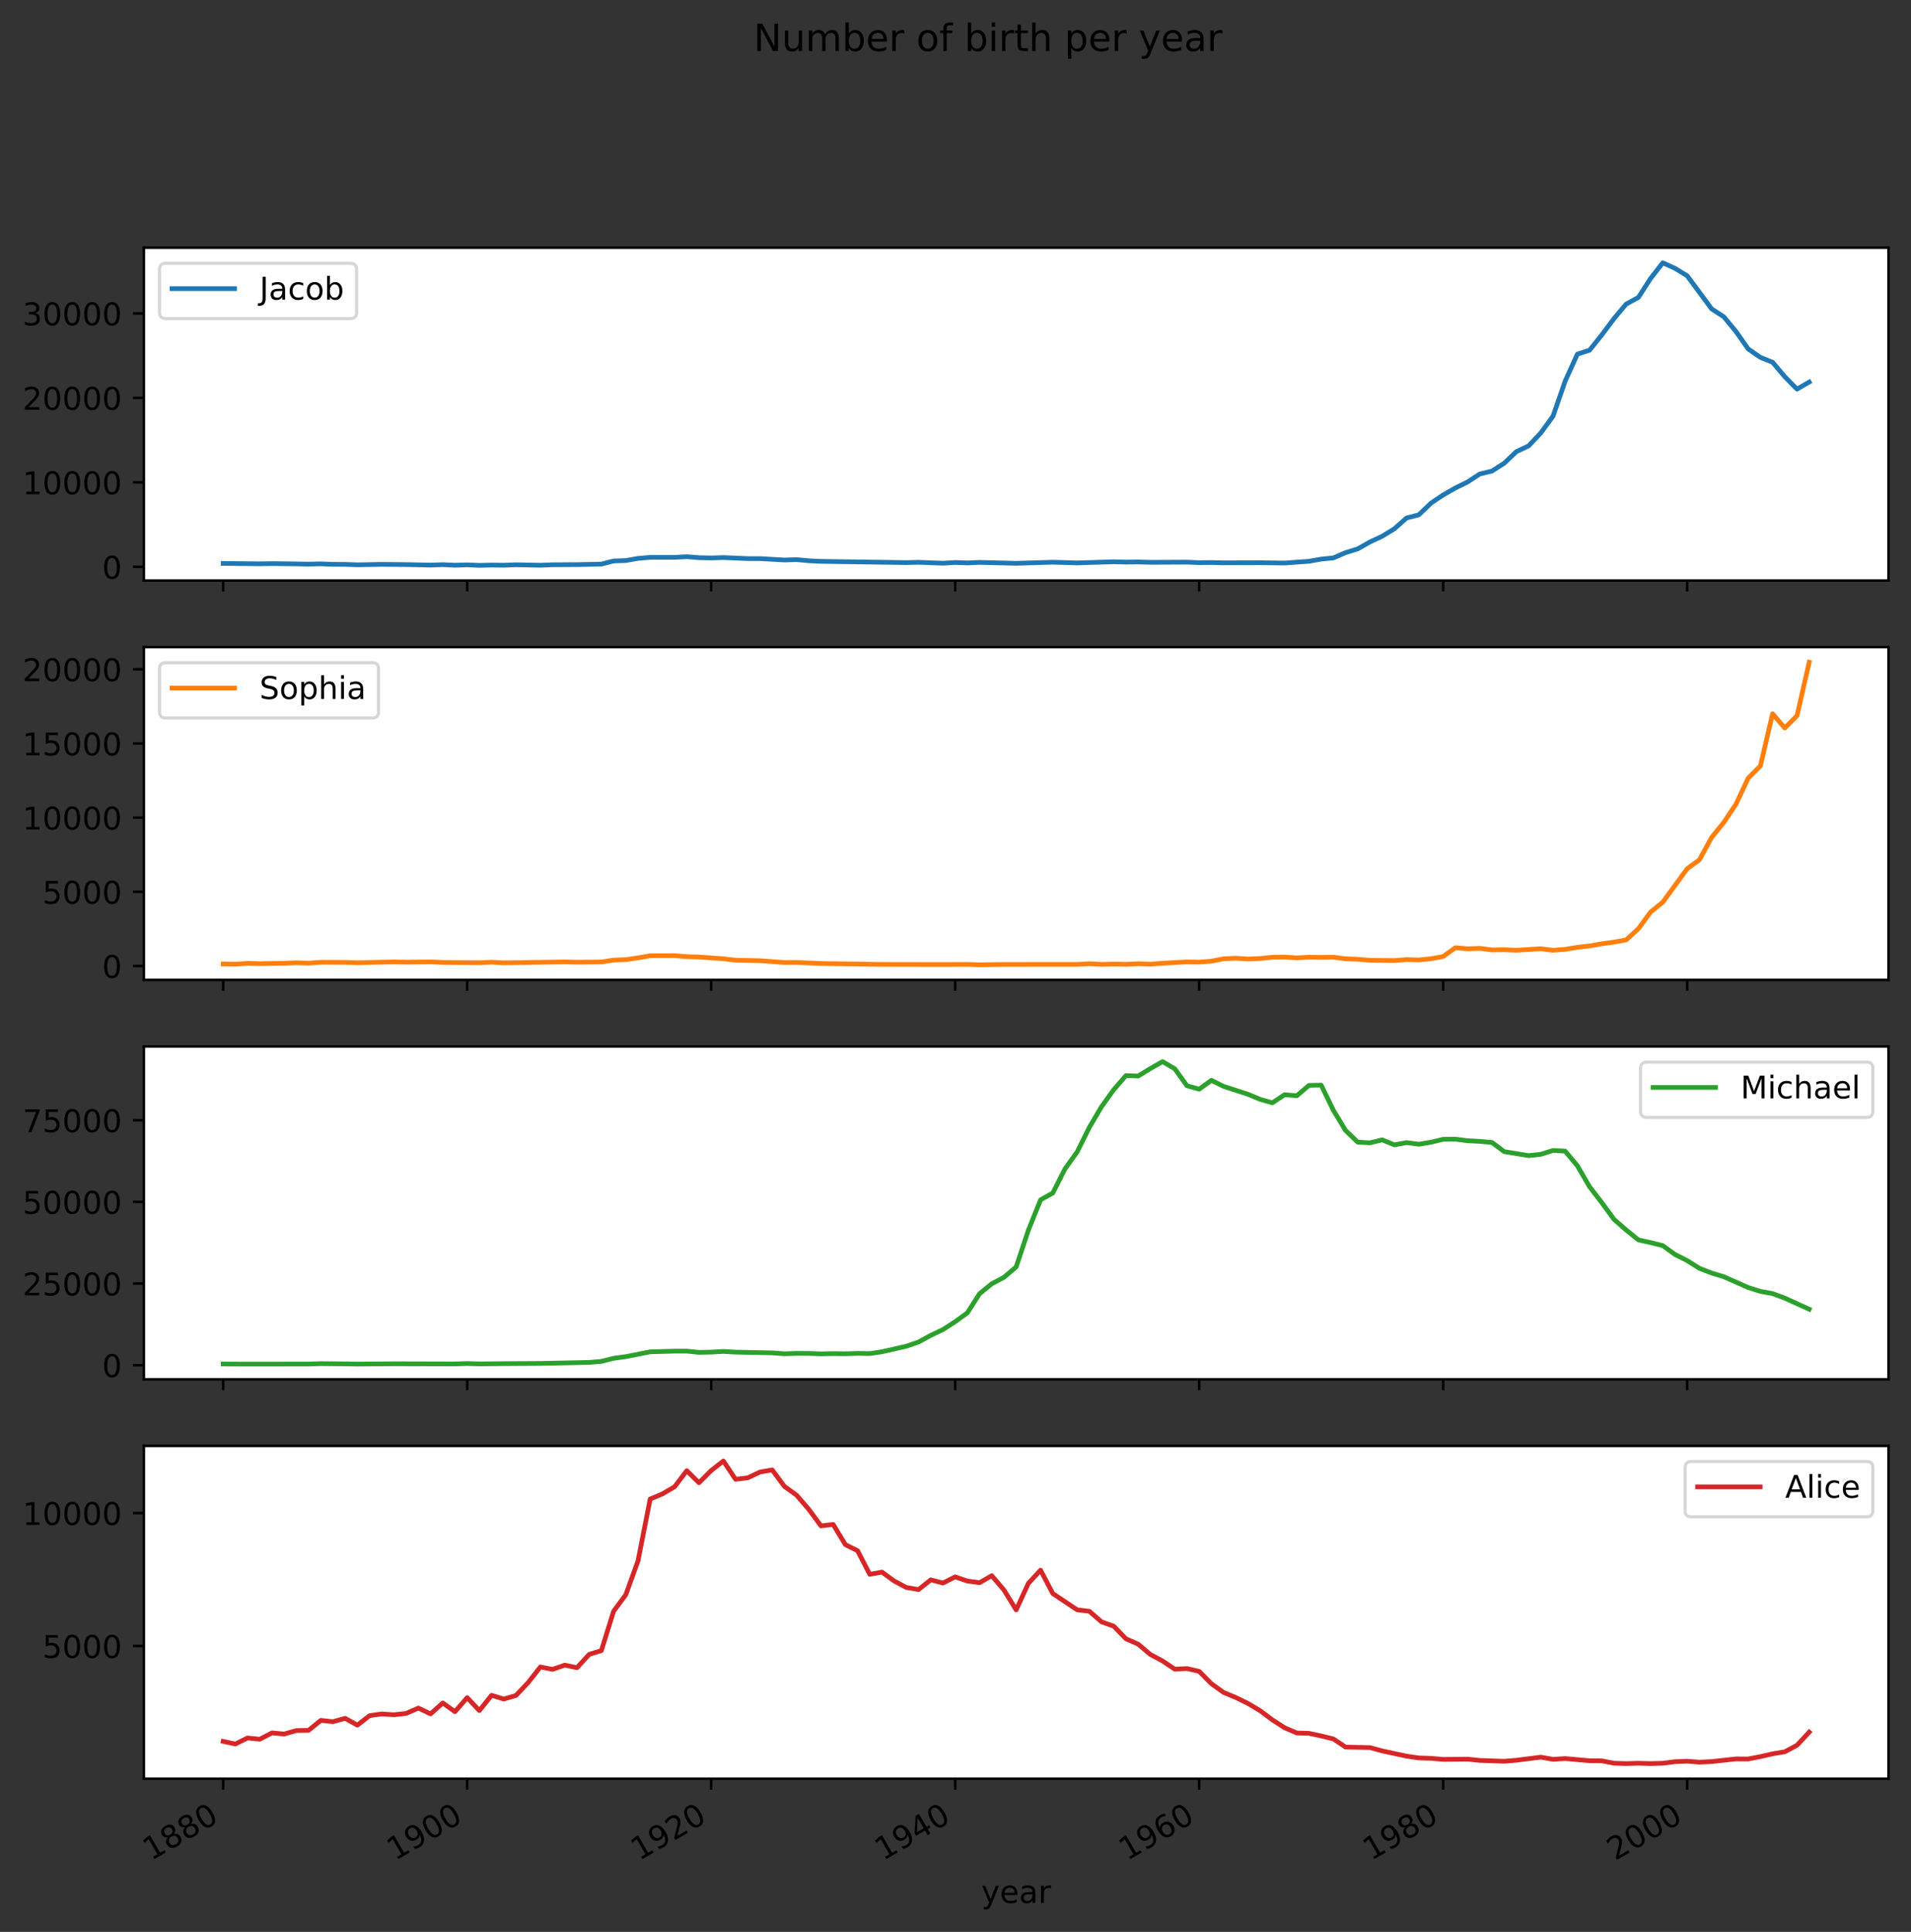 <?xml version="1.0" encoding="utf-8" standalone="no"?>
<!DOCTYPE svg PUBLIC "-//W3C//DTD SVG 1.1//EN"
  "http://www.w3.org/Graphics/SVG/1.1/DTD/svg11.dtd">
<!-- Created with matplotlib (https://matplotlib.org/) -->
<svg height="617.785pt" version="1.1" viewBox="0 0 611.212 617.785" width="611.212pt" xmlns="http://www.w3.org/2000/svg" xmlns:xlink="http://www.w3.org/1999/xlink">
 <rect x="0" y="0" width="611.212" height="617.785" fill="#333333" stroke="none"/>
 <defs>
  <style type="text/css">
*{stroke-linecap:butt;stroke-linejoin:round;}
  </style>
 </defs>
 <g id="figure_1">
  <g id="patch_1">
   <path d="M 0 617.785 
L 611.212 617.785 
L 611.212 0 
L 0 0 
z
" style="fill:none;"/>
  </g>
  <g id="axes_1">
   <g id="patch_2">
    <path d="M 46.013 185.635 
L 604.013 185.635 
L 604.013 79.2 
L 46.013 79.2 
z
" style="fill:#ffffff;"/>
   </g>
   <g id="matplotlib.axis_1">
    <g id="xtick_1">
     <g id="line2d_1">
      <defs>
       <path d="M 0 0 
L 0 3.5 
" id="mdb21b95786" style="stroke:#000000;stroke-width:0.8;"/>
      </defs>
      <g>
       <use style="stroke:#000000;stroke-width:0.8;" x="71.376" xlink:href="#mdb21b95786" y="185.635"/>
      </g>
     </g>
    </g>
    <g id="xtick_2">
     <g id="line2d_2">
      <g>
       <use style="stroke:#000000;stroke-width:0.8;" x="149.418" xlink:href="#mdb21b95786" y="185.635"/>
      </g>
     </g>
    </g>
    <g id="xtick_3">
     <g id="line2d_3">
      <g>
       <use style="stroke:#000000;stroke-width:0.8;" x="227.46" xlink:href="#mdb21b95786" y="185.635"/>
      </g>
     </g>
    </g>
    <g id="xtick_4">
     <g id="line2d_4">
      <g>
       <use style="stroke:#000000;stroke-width:0.8;" x="305.502" xlink:href="#mdb21b95786" y="185.635"/>
      </g>
     </g>
    </g>
    <g id="xtick_5">
     <g id="line2d_5">
      <g>
       <use style="stroke:#000000;stroke-width:0.8;" x="383.544" xlink:href="#mdb21b95786" y="185.635"/>
      </g>
     </g>
    </g>
    <g id="xtick_6">
     <g id="line2d_6">
      <g>
       <use style="stroke:#000000;stroke-width:0.8;" x="461.586" xlink:href="#mdb21b95786" y="185.635"/>
      </g>
     </g>
    </g>
    <g id="xtick_7">
     <g id="line2d_7">
      <g>
       <use style="stroke:#000000;stroke-width:0.8;" x="539.628" xlink:href="#mdb21b95786" y="185.635"/>
      </g>
     </g>
    </g>
   </g>
   <g id="matplotlib.axis_2">
    <g id="ytick_1">
     <g id="line2d_8">
      <defs>
       <path d="M 0 0 
L -3.5 0 
" id="m39a4b0f32d" style="stroke:#000000;stroke-width:0.8;"/>
      </defs>
      <g>
       <use style="stroke:#000000;stroke-width:0.8;" x="46.013" xlink:href="#m39a4b0f32d" y="181.261"/>
      </g>
     </g>
     <g id="text_1">
      <!-- 0 -->
      <defs>
       <path d="M 31.781 66.406 
Q 24.172 66.406 20.328 58.906 
Q 16.5 51.422 16.5 36.375 
Q 16.5 21.391 20.328 13.891 
Q 24.172 6.391 31.781 6.391 
Q 39.453 6.391 43.281 13.891 
Q 47.125 21.391 47.125 36.375 
Q 47.125 51.422 43.281 58.906 
Q 39.453 66.406 31.781 66.406 
z
M 31.781 74.219 
Q 44.047 74.219 50.516 64.516 
Q 56.984 54.828 56.984 36.375 
Q 56.984 17.969 50.516 8.266 
Q 44.047 -1.422 31.781 -1.422 
Q 19.531 -1.422 13.062 8.266 
Q 6.594 17.969 6.594 36.375 
Q 6.594 54.828 13.062 64.516 
Q 19.531 74.219 31.781 74.219 
z
" id="DejaVuSans-48"/>
      </defs>
      <g transform="translate(32.65 185.061)scale(0.1 -0.1)">
       <use xlink:href="#DejaVuSans-48"/>
      </g>
     </g>
    </g>
    <g id="ytick_2">
     <g id="line2d_9">
      <g>
       <use style="stroke:#000000;stroke-width:0.8;" x="46.013" xlink:href="#m39a4b0f32d" y="154.249"/>
      </g>
     </g>
     <g id="text_2">
      <!-- 10000 -->
      <defs>
       <path d="M 12.406 8.297 
L 28.516 8.297 
L 28.516 63.922 
L 10.984 60.406 
L 10.984 69.391 
L 28.422 72.906 
L 38.281 72.906 
L 38.281 8.297 
L 54.391 8.297 
L 54.391 0 
L 12.406 0 
z
" id="DejaVuSans-49"/>
      </defs>
      <g transform="translate(7.2 158.048)scale(0.1 -0.1)">
       <use xlink:href="#DejaVuSans-49"/>
       <use x="63.623" xlink:href="#DejaVuSans-48"/>
       <use x="127.246" xlink:href="#DejaVuSans-48"/>
       <use x="190.869" xlink:href="#DejaVuSans-48"/>
       <use x="254.492" xlink:href="#DejaVuSans-48"/>
      </g>
     </g>
    </g>
    <g id="ytick_3">
     <g id="line2d_10">
      <g>
       <use style="stroke:#000000;stroke-width:0.8;" x="46.013" xlink:href="#m39a4b0f32d" y="127.236"/>
      </g>
     </g>
     <g id="text_3">
      <!-- 20000 -->
      <defs>
       <path d="M 19.188 8.297 
L 53.609 8.297 
L 53.609 0 
L 7.328 0 
L 7.328 8.297 
Q 12.938 14.109 22.625 23.891 
Q 32.328 33.688 34.812 36.531 
Q 39.547 41.844 41.422 45.531 
Q 43.312 49.219 43.312 52.781 
Q 43.312 58.594 39.234 62.25 
Q 35.156 65.922 28.609 65.922 
Q 23.969 65.922 18.812 64.312 
Q 13.672 62.703 7.812 59.422 
L 7.812 69.391 
Q 13.766 71.781 18.938 73 
Q 24.125 74.219 28.422 74.219 
Q 39.75 74.219 46.484 68.547 
Q 53.219 62.891 53.219 53.422 
Q 53.219 48.922 51.531 44.891 
Q 49.859 40.875 45.406 35.406 
Q 44.188 33.984 37.641 27.219 
Q 31.109 20.453 19.188 8.297 
z
" id="DejaVuSans-50"/>
      </defs>
      <g transform="translate(7.2 131.036)scale(0.1 -0.1)">
       <use xlink:href="#DejaVuSans-50"/>
       <use x="63.623" xlink:href="#DejaVuSans-48"/>
       <use x="127.246" xlink:href="#DejaVuSans-48"/>
       <use x="190.869" xlink:href="#DejaVuSans-48"/>
       <use x="254.492" xlink:href="#DejaVuSans-48"/>
      </g>
     </g>
    </g>
    <g id="ytick_4">
     <g id="line2d_11">
      <g>
       <use style="stroke:#000000;stroke-width:0.8;" x="46.013" xlink:href="#m39a4b0f32d" y="100.224"/>
      </g>
     </g>
     <g id="text_4">
      <!-- 30000 -->
      <defs>
       <path d="M 40.578 39.312 
Q 47.656 37.797 51.625 33 
Q 55.609 28.219 55.609 21.188 
Q 55.609 10.406 48.188 4.484 
Q 40.766 -1.422 27.094 -1.422 
Q 22.516 -1.422 17.656 -0.516 
Q 12.797 0.391 7.625 2.203 
L 7.625 11.719 
Q 11.719 9.328 16.594 8.109 
Q 21.484 6.891 26.812 6.891 
Q 36.078 6.891 40.938 10.547 
Q 45.797 14.203 45.797 21.188 
Q 45.797 27.641 41.281 31.266 
Q 36.766 34.906 28.719 34.906 
L 20.219 34.906 
L 20.219 43.016 
L 29.109 43.016 
Q 36.375 43.016 40.234 45.922 
Q 44.094 48.828 44.094 54.297 
Q 44.094 59.906 40.109 62.906 
Q 36.141 65.922 28.719 65.922 
Q 24.656 65.922 20.016 65.031 
Q 15.375 64.156 9.812 62.312 
L 9.812 71.094 
Q 15.438 72.656 20.344 73.438 
Q 25.25 74.219 29.594 74.219 
Q 40.828 74.219 47.359 69.109 
Q 53.906 64.016 53.906 55.328 
Q 53.906 49.266 50.438 45.094 
Q 46.969 40.922 40.578 39.312 
z
" id="DejaVuSans-51"/>
      </defs>
      <g transform="translate(7.2 104.023)scale(0.1 -0.1)">
       <use xlink:href="#DejaVuSans-51"/>
       <use x="63.623" xlink:href="#DejaVuSans-48"/>
       <use x="127.246" xlink:href="#DejaVuSans-48"/>
       <use x="190.869" xlink:href="#DejaVuSans-48"/>
       <use x="254.492" xlink:href="#DejaVuSans-48"/>
      </g>
     </g>
    </g>
   </g>
   <g id="line2d_12">
    <path clip-path="url(#p3519fdd494)" d="M 71.376 180.17 
L 83.082 180.3 
L 86.985 180.232 
L 94.789 180.327 
L 98.691 180.405 
L 102.593 180.308 
L 106.495 180.465 
L 110.397 180.478 
L 114.299 180.619 
L 122.103 180.473 
L 129.908 180.543 
L 137.712 180.71 
L 141.614 180.57 
L 145.516 180.751 
L 149.418 180.632 
L 153.32 180.797 
L 157.222 180.702 
L 161.124 180.751 
L 165.026 180.605 
L 172.831 180.756 
L 176.733 180.605 
L 184.537 180.554 
L 192.341 180.389 
L 196.243 179.395 
L 200.145 179.252 
L 204.047 178.568 
L 207.95 178.231 
L 215.754 178.231 
L 219.656 178.023 
L 223.558 178.339 
L 227.46 178.431 
L 231.362 178.301 
L 239.166 178.63 
L 243.068 178.636 
L 250.873 179.079 
L 254.775 178.955 
L 258.677 179.322 
L 262.579 179.514 
L 289.894 179.908 
L 293.796 179.814 
L 301.6 180.108 
L 305.502 179.87 
L 309.404 180.008 
L 313.306 179.843 
L 325.012 180.138 
L 336.719 179.784 
L 344.523 180.008 
L 356.229 179.649 
L 360.131 179.749 
L 364.033 179.708 
L 367.936 179.819 
L 379.642 179.76 
L 383.544 179.932 
L 387.446 179.887 
L 391.348 179.978 
L 403.054 179.946 
L 410.859 180.049 
L 418.663 179.484 
L 422.565 178.795 
L 426.467 178.412 
L 430.369 176.718 
L 434.271 175.513 
L 438.173 173.293 
L 442.075 171.48 
L 445.978 169.09 
L 449.88 165.632 
L 453.782 164.635 
L 457.684 160.894 
L 461.586 158.266 
L 465.488 156.051 
L 469.39 154.122 
L 473.292 151.58 
L 477.194 150.637 
L 481.096 148.133 
L 484.999 144.422 
L 488.901 142.585 
L 492.803 138.441 
L 496.705 133.093 
L 500.607 121.853 
L 504.509 113.244 
L 508.411 111.985 
L 512.313 107.096 
L 516.215 101.872 
L 520.117 97.236 
L 524.019 95.108 
L 527.922 89.051 
L 531.824 84.038 
L 535.726 85.813 
L 539.628 88.192 
L 547.432 98.762 
L 551.334 101.302 
L 555.236 106.021 
L 559.138 111.585 
L 563.04 114.278 
L 566.943 115.848 
L 570.845 120.464 
L 574.747 124.438 
L 578.649 122.172 
L 578.649 122.172 
" style="fill:none;stroke:#1f77b4;stroke-linecap:square;stroke-width:1.5;"/>
   </g>
   <g id="patch_3">
    <path d="M 46.013 185.635 
L 46.013 79.2 
" style="fill:none;stroke:#000000;stroke-linecap:square;stroke-linejoin:miter;stroke-width:0.8;"/>
   </g>
   <g id="patch_4">
    <path d="M 604.013 185.635 
L 604.013 79.2 
" style="fill:none;stroke:#000000;stroke-linecap:square;stroke-linejoin:miter;stroke-width:0.8;"/>
   </g>
   <g id="patch_5">
    <path d="M 46.013 185.635 
L 604.013 185.635 
" style="fill:none;stroke:#000000;stroke-linecap:square;stroke-linejoin:miter;stroke-width:0.8;"/>
   </g>
   <g id="patch_6">
    <path d="M 46.013 79.2 
L 604.013 79.2 
" style="fill:none;stroke:#000000;stroke-linecap:square;stroke-linejoin:miter;stroke-width:0.8;"/>
   </g>
   <g id="legend_1">
    <g id="patch_7">
     <path d="M 53.013 101.878 
L 112.056 101.878 
Q 114.056 101.878 114.056 99.878 
L 114.056 86.2 
Q 114.056 84.2 112.056 84.2 
L 53.013 84.2 
Q 51.013 84.2 51.013 86.2 
L 51.013 99.878 
Q 51.013 101.878 53.013 101.878 
z
" style="fill:#ffffff;opacity:0.8;stroke:#cccccc;stroke-linejoin:miter;"/>
    </g>
    <g id="line2d_13">
     <path d="M 55.013 92.298 
L 75.013 92.298 
" style="fill:none;stroke:#1f77b4;stroke-linecap:square;stroke-width:1.5;"/>
    </g>
    <g id="line2d_14"/>
    <g id="text_5">
     <!-- Jacob -->
     <defs>
      <path d="M 9.812 72.906 
L 19.672 72.906 
L 19.672 5.078 
Q 19.672 -8.109 14.672 -14.062 
Q 9.672 -20.016 -1.422 -20.016 
L -5.172 -20.016 
L -5.172 -11.719 
L -2.094 -11.719 
Q 4.438 -11.719 7.125 -8.047 
Q 9.812 -4.391 9.812 5.078 
z
" id="DejaVuSans-74"/>
      <path d="M 34.281 27.484 
Q 23.391 27.484 19.188 25 
Q 14.984 22.516 14.984 16.5 
Q 14.984 11.719 18.141 8.906 
Q 21.297 6.109 26.703 6.109 
Q 34.188 6.109 38.703 11.406 
Q 43.219 16.703 43.219 25.484 
L 43.219 27.484 
z
M 52.203 31.203 
L 52.203 0 
L 43.219 0 
L 43.219 8.297 
Q 40.141 3.328 35.547 0.953 
Q 30.953 -1.422 24.312 -1.422 
Q 15.922 -1.422 10.953 3.297 
Q 6 8.016 6 15.922 
Q 6 25.141 12.172 29.828 
Q 18.359 34.516 30.609 34.516 
L 43.219 34.516 
L 43.219 35.406 
Q 43.219 41.609 39.141 45 
Q 35.062 48.391 27.688 48.391 
Q 23 48.391 18.547 47.266 
Q 14.109 46.141 10.016 43.891 
L 10.016 52.203 
Q 14.938 54.109 19.578 55.047 
Q 24.219 56 28.609 56 
Q 40.484 56 46.344 49.844 
Q 52.203 43.703 52.203 31.203 
z
" id="DejaVuSans-97"/>
      <path d="M 48.781 52.594 
L 48.781 44.188 
Q 44.969 46.297 41.141 47.344 
Q 37.312 48.391 33.406 48.391 
Q 24.656 48.391 19.812 42.844 
Q 14.984 37.312 14.984 27.297 
Q 14.984 17.281 19.812 11.734 
Q 24.656 6.203 33.406 6.203 
Q 37.312 6.203 41.141 7.25 
Q 44.969 8.297 48.781 10.406 
L 48.781 2.094 
Q 45.016 0.344 40.984 -0.531 
Q 36.969 -1.422 32.422 -1.422 
Q 20.062 -1.422 12.781 6.344 
Q 5.516 14.109 5.516 27.297 
Q 5.516 40.672 12.859 48.328 
Q 20.219 56 33.016 56 
Q 37.156 56 41.109 55.141 
Q 45.062 54.297 48.781 52.594 
z
" id="DejaVuSans-99"/>
      <path d="M 30.609 48.391 
Q 23.391 48.391 19.188 42.75 
Q 14.984 37.109 14.984 27.297 
Q 14.984 17.484 19.156 11.844 
Q 23.344 6.203 30.609 6.203 
Q 37.797 6.203 41.984 11.859 
Q 46.188 17.531 46.188 27.297 
Q 46.188 37.016 41.984 42.703 
Q 37.797 48.391 30.609 48.391 
z
M 30.609 56 
Q 42.328 56 49.016 48.375 
Q 55.719 40.766 55.719 27.297 
Q 55.719 13.875 49.016 6.219 
Q 42.328 -1.422 30.609 -1.422 
Q 18.844 -1.422 12.172 6.219 
Q 5.516 13.875 5.516 27.297 
Q 5.516 40.766 12.172 48.375 
Q 18.844 56 30.609 56 
z
" id="DejaVuSans-111"/>
      <path d="M 48.688 27.297 
Q 48.688 37.203 44.609 42.844 
Q 40.531 48.484 33.406 48.484 
Q 26.266 48.484 22.188 42.844 
Q 18.109 37.203 18.109 27.297 
Q 18.109 17.391 22.188 11.75 
Q 26.266 6.109 33.406 6.109 
Q 40.531 6.109 44.609 11.75 
Q 48.688 17.391 48.688 27.297 
z
M 18.109 46.391 
Q 20.953 51.266 25.266 53.625 
Q 29.594 56 35.594 56 
Q 45.562 56 51.781 48.094 
Q 58.016 40.188 58.016 27.297 
Q 58.016 14.406 51.781 6.484 
Q 45.562 -1.422 35.594 -1.422 
Q 29.594 -1.422 25.266 0.953 
Q 20.953 3.328 18.109 8.203 
L 18.109 0 
L 9.078 0 
L 9.078 75.984 
L 18.109 75.984 
z
" id="DejaVuSans-98"/>
     </defs>
     <g transform="translate(83.013 95.798)scale(0.1 -0.1)">
      <use xlink:href="#DejaVuSans-74"/>
      <use x="29.492" xlink:href="#DejaVuSans-97"/>
      <use x="90.771" xlink:href="#DejaVuSans-99"/>
      <use x="145.752" xlink:href="#DejaVuSans-111"/>
      <use x="206.934" xlink:href="#DejaVuSans-98"/>
     </g>
    </g>
   </g>
  </g>
  <g id="axes_2">
   <g id="patch_8">
    <path d="M 46.013 313.357 
L 604.013 313.357 
L 604.013 206.922 
L 46.013 206.922 
z
" style="fill:#ffffff;"/>
   </g>
   <g id="matplotlib.axis_3">
    <g id="xtick_8">
     <g id="line2d_15">
      <g>
       <use style="stroke:#000000;stroke-width:0.8;" x="71.376" xlink:href="#mdb21b95786" y="313.357"/>
      </g>
     </g>
    </g>
    <g id="xtick_9">
     <g id="line2d_16">
      <g>
       <use style="stroke:#000000;stroke-width:0.8;" x="149.418" xlink:href="#mdb21b95786" y="313.357"/>
      </g>
     </g>
    </g>
    <g id="xtick_10">
     <g id="line2d_17">
      <g>
       <use style="stroke:#000000;stroke-width:0.8;" x="227.46" xlink:href="#mdb21b95786" y="313.357"/>
      </g>
     </g>
    </g>
    <g id="xtick_11">
     <g id="line2d_18">
      <g>
       <use style="stroke:#000000;stroke-width:0.8;" x="305.502" xlink:href="#mdb21b95786" y="313.357"/>
      </g>
     </g>
    </g>
    <g id="xtick_12">
     <g id="line2d_19">
      <g>
       <use style="stroke:#000000;stroke-width:0.8;" x="383.544" xlink:href="#mdb21b95786" y="313.357"/>
      </g>
     </g>
    </g>
    <g id="xtick_13">
     <g id="line2d_20">
      <g>
       <use style="stroke:#000000;stroke-width:0.8;" x="461.586" xlink:href="#mdb21b95786" y="313.357"/>
      </g>
     </g>
    </g>
    <g id="xtick_14">
     <g id="line2d_21">
      <g>
       <use style="stroke:#000000;stroke-width:0.8;" x="539.628" xlink:href="#mdb21b95786" y="313.357"/>
      </g>
     </g>
    </g>
   </g>
   <g id="matplotlib.axis_4">
    <g id="ytick_5">
     <g id="line2d_22">
      <g>
       <use style="stroke:#000000;stroke-width:0.8;" x="46.013" xlink:href="#m39a4b0f32d" y="308.903"/>
      </g>
     </g>
     <g id="text_6">
      <!-- 0 -->
      <g transform="translate(32.65 312.702)scale(0.1 -0.1)">
       <use xlink:href="#DejaVuSans-48"/>
      </g>
     </g>
    </g>
    <g id="ytick_6">
     <g id="line2d_23">
      <g>
       <use style="stroke:#000000;stroke-width:0.8;" x="46.013" xlink:href="#m39a4b0f32d" y="285.183"/>
      </g>
     </g>
     <g id="text_7">
      <!-- 5000 -->
      <defs>
       <path d="M 10.797 72.906 
L 49.516 72.906 
L 49.516 64.594 
L 19.828 64.594 
L 19.828 46.734 
Q 21.969 47.469 24.109 47.828 
Q 26.266 48.188 28.422 48.188 
Q 40.625 48.188 47.75 41.5 
Q 54.891 34.812 54.891 23.391 
Q 54.891 11.625 47.562 5.094 
Q 40.234 -1.422 26.906 -1.422 
Q 22.312 -1.422 17.547 -0.641 
Q 12.797 0.141 7.719 1.703 
L 7.719 11.625 
Q 12.109 9.234 16.797 8.062 
Q 21.484 6.891 26.703 6.891 
Q 35.156 6.891 40.078 11.328 
Q 45.016 15.766 45.016 23.391 
Q 45.016 31 40.078 35.438 
Q 35.156 39.891 26.703 39.891 
Q 22.75 39.891 18.812 39.016 
Q 14.891 38.141 10.797 36.281 
z
" id="DejaVuSans-53"/>
      </defs>
      <g transform="translate(13.562 288.982)scale(0.1 -0.1)">
       <use xlink:href="#DejaVuSans-53"/>
       <use x="63.623" xlink:href="#DejaVuSans-48"/>
       <use x="127.246" xlink:href="#DejaVuSans-48"/>
       <use x="190.869" xlink:href="#DejaVuSans-48"/>
      </g>
     </g>
    </g>
    <g id="ytick_7">
     <g id="line2d_24">
      <g>
       <use style="stroke:#000000;stroke-width:0.8;" x="46.013" xlink:href="#m39a4b0f32d" y="261.463"/>
      </g>
     </g>
     <g id="text_8">
      <!-- 10000 -->
      <g transform="translate(7.2 265.262)scale(0.1 -0.1)">
       <use xlink:href="#DejaVuSans-49"/>
       <use x="63.623" xlink:href="#DejaVuSans-48"/>
       <use x="127.246" xlink:href="#DejaVuSans-48"/>
       <use x="190.869" xlink:href="#DejaVuSans-48"/>
       <use x="254.492" xlink:href="#DejaVuSans-48"/>
      </g>
     </g>
    </g>
    <g id="ytick_8">
     <g id="line2d_25">
      <g>
       <use style="stroke:#000000;stroke-width:0.8;" x="46.013" xlink:href="#m39a4b0f32d" y="237.743"/>
      </g>
     </g>
     <g id="text_9">
      <!-- 15000 -->
      <g transform="translate(7.2 241.542)scale(0.1 -0.1)">
       <use xlink:href="#DejaVuSans-49"/>
       <use x="63.623" xlink:href="#DejaVuSans-53"/>
       <use x="127.246" xlink:href="#DejaVuSans-48"/>
       <use x="190.869" xlink:href="#DejaVuSans-48"/>
       <use x="254.492" xlink:href="#DejaVuSans-48"/>
      </g>
     </g>
    </g>
    <g id="ytick_9">
     <g id="line2d_26">
      <g>
       <use style="stroke:#000000;stroke-width:0.8;" x="46.013" xlink:href="#m39a4b0f32d" y="214.023"/>
      </g>
     </g>
     <g id="text_10">
      <!-- 20000 -->
      <g transform="translate(7.2 217.822)scale(0.1 -0.1)">
       <use xlink:href="#DejaVuSans-50"/>
       <use x="63.623" xlink:href="#DejaVuSans-48"/>
       <use x="127.246" xlink:href="#DejaVuSans-48"/>
       <use x="190.869" xlink:href="#DejaVuSans-48"/>
       <use x="254.492" xlink:href="#DejaVuSans-48"/>
      </g>
     </g>
    </g>
   </g>
   <g id="line2d_27">
    <path clip-path="url(#p9d29a16223)" d="M 71.376 308.248 
L 75.278 308.324 
L 79.18 308.054 
L 83.082 308.149 
L 90.887 308.025 
L 94.789 307.869 
L 98.691 307.992 
L 102.593 307.712 
L 110.397 307.741 
L 114.299 307.859 
L 126.006 307.593 
L 129.908 307.674 
L 137.712 307.584 
L 141.614 307.764 
L 153.32 307.854 
L 157.222 307.688 
L 161.124 307.892 
L 180.635 307.593 
L 184.537 307.688 
L 192.341 307.612 
L 196.243 307.019 
L 200.145 306.868 
L 204.047 306.303 
L 207.95 305.62 
L 215.754 305.592 
L 219.656 305.924 
L 223.558 306.037 
L 231.362 306.588 
L 235.264 307.048 
L 243.068 307.209 
L 250.873 307.793 
L 254.775 307.76 
L 262.579 308.101 
L 282.089 308.395 
L 301.6 308.433 
L 309.404 308.395 
L 313.306 308.519 
L 321.11 308.409 
L 344.523 308.386 
L 348.425 308.177 
L 352.327 308.381 
L 356.229 308.286 
L 360.131 308.367 
L 364.033 308.182 
L 367.936 308.329 
L 371.838 308.016 
L 379.642 307.593 
L 383.544 307.66 
L 387.446 307.366 
L 391.348 306.602 
L 395.25 306.417 
L 399.152 306.678 
L 403.054 306.502 
L 406.957 306.109 
L 410.859 306.052 
L 414.761 306.313 
L 418.663 306.094 
L 422.565 306.156 
L 426.467 306.09 
L 430.369 306.597 
L 434.271 306.749 
L 438.173 307.076 
L 445.978 307.162 
L 449.88 306.849 
L 453.782 306.963 
L 457.684 306.578 
L 461.586 305.862 
L 465.488 303.058 
L 469.39 303.405 
L 473.292 303.257 
L 477.194 303.76 
L 481.096 303.699 
L 484.999 303.869 
L 492.803 303.386 
L 496.705 303.879 
L 500.607 303.571 
L 504.509 302.93 
L 508.411 302.484 
L 512.313 301.796 
L 516.215 301.26 
L 520.117 300.544 
L 524.019 296.981 
L 527.922 291.644 
L 531.824 288.494 
L 539.628 277.787 
L 543.53 274.95 
L 547.432 267.815 
L 551.334 262.976 
L 555.236 257.146 
L 559.138 248.829 
L 563.04 244.935 
L 566.943 228.245 
L 570.845 232.799 
L 574.747 228.876 
L 578.649 211.76 
L 578.649 211.76 
" style="fill:none;stroke:#ff7f0e;stroke-linecap:square;stroke-width:1.5;"/>
   </g>
   <g id="patch_9">
    <path d="M 46.013 313.357 
L 46.013 206.922 
" style="fill:none;stroke:#000000;stroke-linecap:square;stroke-linejoin:miter;stroke-width:0.8;"/>
   </g>
   <g id="patch_10">
    <path d="M 604.013 313.357 
L 604.013 206.922 
" style="fill:none;stroke:#000000;stroke-linecap:square;stroke-linejoin:miter;stroke-width:0.8;"/>
   </g>
   <g id="patch_11">
    <path d="M 46.013 313.357 
L 604.013 313.357 
" style="fill:none;stroke:#000000;stroke-linecap:square;stroke-linejoin:miter;stroke-width:0.8;"/>
   </g>
   <g id="patch_12">
    <path d="M 46.013 206.922 
L 604.013 206.922 
" style="fill:none;stroke:#000000;stroke-linecap:square;stroke-linejoin:miter;stroke-width:0.8;"/>
   </g>
   <g id="legend_2">
    <g id="patch_13">
     <path d="M 53.013 229.6 
L 119.072 229.6 
Q 121.072 229.6 121.072 227.6 
L 121.072 213.922 
Q 121.072 211.922 119.072 211.922 
L 53.013 211.922 
Q 51.013 211.922 51.013 213.922 
L 51.013 227.6 
Q 51.013 229.6 53.013 229.6 
z
" style="fill:#ffffff;opacity:0.8;stroke:#cccccc;stroke-linejoin:miter;"/>
    </g>
    <g id="line2d_28">
     <path d="M 55.013 220.02 
L 75.013 220.02 
" style="fill:none;stroke:#ff7f0e;stroke-linecap:square;stroke-width:1.5;"/>
    </g>
    <g id="line2d_29"/>
    <g id="text_11">
     <!-- Sophia -->
     <defs>
      <path d="M 53.516 70.516 
L 53.516 60.891 
Q 47.906 63.578 42.922 64.891 
Q 37.938 66.219 33.297 66.219 
Q 25.25 66.219 20.875 63.094 
Q 16.5 59.969 16.5 54.203 
Q 16.5 49.359 19.406 46.891 
Q 22.312 44.438 30.422 42.922 
L 36.375 41.703 
Q 47.406 39.594 52.656 34.297 
Q 57.906 29 57.906 20.125 
Q 57.906 9.516 50.797 4.047 
Q 43.703 -1.422 29.984 -1.422 
Q 24.812 -1.422 18.969 -0.25 
Q 13.141 0.922 6.891 3.219 
L 6.891 13.375 
Q 12.891 10.016 18.656 8.297 
Q 24.422 6.594 29.984 6.594 
Q 38.422 6.594 43.016 9.906 
Q 47.609 13.234 47.609 19.391 
Q 47.609 24.75 44.312 27.781 
Q 41.016 30.812 33.5 32.328 
L 27.484 33.5 
Q 16.453 35.688 11.516 40.375 
Q 6.594 45.062 6.594 53.422 
Q 6.594 63.094 13.406 68.656 
Q 20.219 74.219 32.172 74.219 
Q 37.312 74.219 42.625 73.281 
Q 47.953 72.359 53.516 70.516 
z
" id="DejaVuSans-83"/>
      <path d="M 18.109 8.203 
L 18.109 -20.797 
L 9.078 -20.797 
L 9.078 54.688 
L 18.109 54.688 
L 18.109 46.391 
Q 20.953 51.266 25.266 53.625 
Q 29.594 56 35.594 56 
Q 45.562 56 51.781 48.094 
Q 58.016 40.188 58.016 27.297 
Q 58.016 14.406 51.781 6.484 
Q 45.562 -1.422 35.594 -1.422 
Q 29.594 -1.422 25.266 0.953 
Q 20.953 3.328 18.109 8.203 
z
M 48.688 27.297 
Q 48.688 37.203 44.609 42.844 
Q 40.531 48.484 33.406 48.484 
Q 26.266 48.484 22.188 42.844 
Q 18.109 37.203 18.109 27.297 
Q 18.109 17.391 22.188 11.75 
Q 26.266 6.109 33.406 6.109 
Q 40.531 6.109 44.609 11.75 
Q 48.688 17.391 48.688 27.297 
z
" id="DejaVuSans-112"/>
      <path d="M 54.891 33.016 
L 54.891 0 
L 45.906 0 
L 45.906 32.719 
Q 45.906 40.484 42.875 44.328 
Q 39.844 48.188 33.797 48.188 
Q 26.516 48.188 22.312 43.547 
Q 18.109 38.922 18.109 30.906 
L 18.109 0 
L 9.078 0 
L 9.078 75.984 
L 18.109 75.984 
L 18.109 46.188 
Q 21.344 51.125 25.703 53.562 
Q 30.078 56 35.797 56 
Q 45.219 56 50.047 50.172 
Q 54.891 44.344 54.891 33.016 
z
" id="DejaVuSans-104"/>
      <path d="M 9.422 54.688 
L 18.406 54.688 
L 18.406 0 
L 9.422 0 
z
M 9.422 75.984 
L 18.406 75.984 
L 18.406 64.594 
L 9.422 64.594 
z
" id="DejaVuSans-105"/>
     </defs>
     <g transform="translate(83.013 223.52)scale(0.1 -0.1)">
      <use xlink:href="#DejaVuSans-83"/>
      <use x="63.477" xlink:href="#DejaVuSans-111"/>
      <use x="124.658" xlink:href="#DejaVuSans-112"/>
      <use x="188.135" xlink:href="#DejaVuSans-104"/>
      <use x="251.514" xlink:href="#DejaVuSans-105"/>
      <use x="279.297" xlink:href="#DejaVuSans-97"/>
     </g>
    </g>
   </g>
  </g>
  <g id="axes_3">
   <g id="patch_14">
    <path d="M 46.013 441.078 
L 604.013 441.078 
L 604.013 334.643 
L 46.013 334.643 
z
" style="fill:#ffffff;"/>
   </g>
   <g id="matplotlib.axis_5">
    <g id="xtick_15">
     <g id="line2d_30">
      <g>
       <use style="stroke:#000000;stroke-width:0.8;" x="71.376" xlink:href="#mdb21b95786" y="441.078"/>
      </g>
     </g>
    </g>
    <g id="xtick_16">
     <g id="line2d_31">
      <g>
       <use style="stroke:#000000;stroke-width:0.8;" x="149.418" xlink:href="#mdb21b95786" y="441.078"/>
      </g>
     </g>
    </g>
    <g id="xtick_17">
     <g id="line2d_32">
      <g>
       <use style="stroke:#000000;stroke-width:0.8;" x="227.46" xlink:href="#mdb21b95786" y="441.078"/>
      </g>
     </g>
    </g>
    <g id="xtick_18">
     <g id="line2d_33">
      <g>
       <use style="stroke:#000000;stroke-width:0.8;" x="305.502" xlink:href="#mdb21b95786" y="441.078"/>
      </g>
     </g>
    </g>
    <g id="xtick_19">
     <g id="line2d_34">
      <g>
       <use style="stroke:#000000;stroke-width:0.8;" x="383.544" xlink:href="#mdb21b95786" y="441.078"/>
      </g>
     </g>
    </g>
    <g id="xtick_20">
     <g id="line2d_35">
      <g>
       <use style="stroke:#000000;stroke-width:0.8;" x="461.586" xlink:href="#mdb21b95786" y="441.078"/>
      </g>
     </g>
    </g>
    <g id="xtick_21">
     <g id="line2d_36">
      <g>
       <use style="stroke:#000000;stroke-width:0.8;" x="539.628" xlink:href="#mdb21b95786" y="441.078"/>
      </g>
     </g>
    </g>
   </g>
   <g id="matplotlib.axis_6">
    <g id="ytick_10">
     <g id="line2d_37">
      <g>
       <use style="stroke:#000000;stroke-width:0.8;" x="46.013" xlink:href="#m39a4b0f32d" y="436.552"/>
      </g>
     </g>
     <g id="text_12">
      <!-- 0 -->
      <g transform="translate(32.65 440.351)scale(0.1 -0.1)">
       <use xlink:href="#DejaVuSans-48"/>
      </g>
     </g>
    </g>
    <g id="ytick_11">
     <g id="line2d_38">
      <g>
       <use style="stroke:#000000;stroke-width:0.8;" x="46.013" xlink:href="#m39a4b0f32d" y="410.445"/>
      </g>
     </g>
     <g id="text_13">
      <!-- 25000 -->
      <g transform="translate(7.2 414.244)scale(0.1 -0.1)">
       <use xlink:href="#DejaVuSans-50"/>
       <use x="63.623" xlink:href="#DejaVuSans-53"/>
       <use x="127.246" xlink:href="#DejaVuSans-48"/>
       <use x="190.869" xlink:href="#DejaVuSans-48"/>
       <use x="254.492" xlink:href="#DejaVuSans-48"/>
      </g>
     </g>
    </g>
    <g id="ytick_12">
     <g id="line2d_39">
      <g>
       <use style="stroke:#000000;stroke-width:0.8;" x="46.013" xlink:href="#m39a4b0f32d" y="384.338"/>
      </g>
     </g>
     <g id="text_14">
      <!-- 50000 -->
      <g transform="translate(7.2 388.137)scale(0.1 -0.1)">
       <use xlink:href="#DejaVuSans-53"/>
       <use x="63.623" xlink:href="#DejaVuSans-48"/>
       <use x="127.246" xlink:href="#DejaVuSans-48"/>
       <use x="190.869" xlink:href="#DejaVuSans-48"/>
       <use x="254.492" xlink:href="#DejaVuSans-48"/>
      </g>
     </g>
    </g>
    <g id="ytick_13">
     <g id="line2d_40">
      <g>
       <use style="stroke:#000000;stroke-width:0.8;" x="46.013" xlink:href="#m39a4b0f32d" y="358.231"/>
      </g>
     </g>
     <g id="text_15">
      <!-- 75000 -->
      <defs>
       <path d="M 8.203 72.906 
L 55.078 72.906 
L 55.078 68.703 
L 28.609 0 
L 18.312 0 
L 43.219 64.594 
L 8.203 64.594 
z
" id="DejaVuSans-55"/>
      </defs>
      <g transform="translate(7.2 362.031)scale(0.1 -0.1)">
       <use xlink:href="#DejaVuSans-55"/>
       <use x="63.623" xlink:href="#DejaVuSans-53"/>
       <use x="127.246" xlink:href="#DejaVuSans-48"/>
       <use x="190.869" xlink:href="#DejaVuSans-48"/>
       <use x="254.492" xlink:href="#DejaVuSans-48"/>
      </g>
     </g>
    </g>
   </g>
   <g id="line2d_41">
    <path clip-path="url(#p18637bb099)" d="M 71.376 436.182 
L 79.18 436.216 
L 98.691 436.191 
L 102.593 436.065 
L 110.397 436.14 
L 114.299 436.204 
L 126.006 436.11 
L 145.516 436.16 
L 149.418 436.03 
L 153.32 436.151 
L 161.124 436.065 
L 172.831 435.997 
L 188.439 435.67 
L 192.341 435.34 
L 196.243 434.354 
L 200.145 433.828 
L 207.95 432.284 
L 215.754 432.072 
L 219.656 432.064 
L 223.558 432.463 
L 227.46 432.379 
L 231.362 432.165 
L 235.264 432.387 
L 246.971 432.622 
L 250.873 432.909 
L 254.775 432.787 
L 258.677 432.799 
L 262.579 432.937 
L 266.481 432.858 
L 270.383 432.904 
L 274.285 432.784 
L 278.187 432.845 
L 282.089 432.265 
L 289.894 430.493 
L 293.796 429.142 
L 297.698 427.016 
L 301.6 425.161 
L 305.502 422.658 
L 309.404 419.809 
L 313.306 413.702 
L 317.208 410.527 
L 321.11 408.458 
L 325.012 405.133 
L 328.915 393.377 
L 332.817 383.681 
L 336.719 381.503 
L 340.621 373.799 
L 344.523 368.343 
L 348.425 360.492 
L 352.327 353.866 
L 356.229 348.448 
L 360.131 343.948 
L 364.033 344.097 
L 367.936 341.699 
L 371.838 339.481 
L 375.74 341.769 
L 379.642 347.203 
L 383.544 348.299 
L 387.446 345.467 
L 391.348 347.395 
L 399.152 349.924 
L 403.054 351.552 
L 406.957 352.656 
L 410.859 350.066 
L 414.761 350.4 
L 418.663 347.087 
L 422.565 347 
L 426.467 355.059 
L 430.369 361.508 
L 434.271 365.241 
L 438.173 365.459 
L 442.075 364.507 
L 445.978 366.095 
L 449.88 365.385 
L 453.782 365.898 
L 457.684 365.265 
L 461.586 364.326 
L 465.488 364.287 
L 469.39 364.782 
L 473.292 364.993 
L 477.194 365.339 
L 481.096 368.264 
L 488.901 369.546 
L 492.803 369.121 
L 496.705 367.894 
L 500.607 368.105 
L 504.509 372.802 
L 508.411 379.511 
L 512.313 384.576 
L 516.215 389.922 
L 520.117 393.323 
L 524.019 396.494 
L 527.922 397.348 
L 531.824 398.327 
L 535.726 401.156 
L 539.628 403.118 
L 543.53 405.572 
L 547.432 407.082 
L 551.334 408.266 
L 559.138 411.725 
L 563.04 412.959 
L 566.943 413.666 
L 570.845 415.119 
L 578.649 418.66 
L 578.649 418.66 
" style="fill:none;stroke:#2ca02c;stroke-linecap:square;stroke-width:1.5;"/>
   </g>
   <g id="patch_15">
    <path d="M 46.013 441.078 
L 46.013 334.643 
" style="fill:none;stroke:#000000;stroke-linecap:square;stroke-linejoin:miter;stroke-width:0.8;"/>
   </g>
   <g id="patch_16">
    <path d="M 604.013 441.078 
L 604.013 334.643 
" style="fill:none;stroke:#000000;stroke-linecap:square;stroke-linejoin:miter;stroke-width:0.8;"/>
   </g>
   <g id="patch_17">
    <path d="M 46.013 441.078 
L 604.013 441.078 
" style="fill:none;stroke:#000000;stroke-linecap:square;stroke-linejoin:miter;stroke-width:0.8;"/>
   </g>
   <g id="patch_18">
    <path d="M 46.013 334.643 
L 604.013 334.643 
" style="fill:none;stroke:#000000;stroke-linecap:square;stroke-linejoin:miter;stroke-width:0.8;"/>
   </g>
   <g id="legend_3">
    <g id="patch_19">
     <path d="M 526.711 357.322 
L 597.013 357.322 
Q 599.013 357.322 599.013 355.322 
L 599.013 341.643 
Q 599.013 339.643 597.013 339.643 
L 526.711 339.643 
Q 524.711 339.643 524.711 341.643 
L 524.711 355.322 
Q 524.711 357.322 526.711 357.322 
z
" style="fill:#ffffff;opacity:0.8;stroke:#cccccc;stroke-linejoin:miter;"/>
    </g>
    <g id="line2d_42">
     <path d="M 528.711 347.742 
L 548.711 347.742 
" style="fill:none;stroke:#2ca02c;stroke-linecap:square;stroke-width:1.5;"/>
    </g>
    <g id="line2d_43"/>
    <g id="text_16">
     <!-- Michael -->
     <defs>
      <path d="M 9.812 72.906 
L 24.516 72.906 
L 43.109 23.297 
L 61.812 72.906 
L 76.516 72.906 
L 76.516 0 
L 66.891 0 
L 66.891 64.016 
L 48.094 14.016 
L 38.188 14.016 
L 19.391 64.016 
L 19.391 0 
L 9.812 0 
z
" id="DejaVuSans-77"/>
      <path d="M 56.203 29.594 
L 56.203 25.203 
L 14.891 25.203 
Q 15.484 15.922 20.484 11.062 
Q 25.484 6.203 34.422 6.203 
Q 39.594 6.203 44.453 7.469 
Q 49.312 8.734 54.109 11.281 
L 54.109 2.781 
Q 49.266 0.734 44.188 -0.344 
Q 39.109 -1.422 33.891 -1.422 
Q 20.797 -1.422 13.156 6.188 
Q 5.516 13.812 5.516 26.812 
Q 5.516 40.234 12.766 48.109 
Q 20.016 56 32.328 56 
Q 43.359 56 49.781 48.891 
Q 56.203 41.797 56.203 29.594 
z
M 47.219 32.234 
Q 47.125 39.594 43.094 43.984 
Q 39.062 48.391 32.422 48.391 
Q 24.906 48.391 20.391 44.141 
Q 15.875 39.891 15.188 32.172 
z
" id="DejaVuSans-101"/>
      <path d="M 9.422 75.984 
L 18.406 75.984 
L 18.406 0 
L 9.422 0 
z
" id="DejaVuSans-108"/>
     </defs>
     <g transform="translate(556.711 351.242)scale(0.1 -0.1)">
      <use xlink:href="#DejaVuSans-77"/>
      <use x="86.279" xlink:href="#DejaVuSans-105"/>
      <use x="114.062" xlink:href="#DejaVuSans-99"/>
      <use x="169.043" xlink:href="#DejaVuSans-104"/>
      <use x="232.422" xlink:href="#DejaVuSans-97"/>
      <use x="293.701" xlink:href="#DejaVuSans-101"/>
      <use x="355.225" xlink:href="#DejaVuSans-108"/>
     </g>
    </g>
   </g>
  </g>
  <g id="axes_4">
   <g id="patch_20">
    <path d="M 46.013 568.8 
L 604.013 568.8 
L 604.013 462.365 
L 46.013 462.365 
z
" style="fill:#ffffff;"/>
   </g>
   <g id="matplotlib.axis_7">
    <g id="xtick_22">
     <g id="line2d_44">
      <g>
       <use style="stroke:#000000;stroke-width:0.8;" x="71.376" xlink:href="#mdb21b95786" y="568.8"/>
      </g>
     </g>
     <g id="text_17">
      <!-- 1880 -->
      <defs>
       <path d="M 31.781 34.625 
Q 24.75 34.625 20.719 30.859 
Q 16.703 27.094 16.703 20.516 
Q 16.703 13.922 20.719 10.156 
Q 24.75 6.391 31.781 6.391 
Q 38.812 6.391 42.859 10.172 
Q 46.922 13.969 46.922 20.516 
Q 46.922 27.094 42.891 30.859 
Q 38.875 34.625 31.781 34.625 
z
M 21.922 38.812 
Q 15.578 40.375 12.031 44.719 
Q 8.5 49.078 8.5 55.328 
Q 8.5 64.062 14.719 69.141 
Q 20.953 74.219 31.781 74.219 
Q 42.672 74.219 48.875 69.141 
Q 55.078 64.062 55.078 55.328 
Q 55.078 49.078 51.531 44.719 
Q 48 40.375 41.703 38.812 
Q 48.828 37.156 52.797 32.312 
Q 56.781 27.484 56.781 20.516 
Q 56.781 9.906 50.312 4.234 
Q 43.844 -1.422 31.781 -1.422 
Q 19.734 -1.422 13.25 4.234 
Q 6.781 9.906 6.781 20.516 
Q 6.781 27.484 10.781 32.312 
Q 14.797 37.156 21.922 38.812 
z
M 18.312 54.391 
Q 18.312 48.734 21.844 45.562 
Q 25.391 42.391 31.781 42.391 
Q 38.141 42.391 41.719 45.562 
Q 45.312 48.734 45.312 54.391 
Q 45.312 60.062 41.719 63.234 
Q 38.141 66.406 31.781 66.406 
Q 25.391 66.406 21.844 63.234 
Q 18.312 60.062 18.312 54.391 
z
" id="DejaVuSans-56"/>
      </defs>
      <g transform="translate(48.296 595.105)rotate(-30)scale(0.1 -0.1)">
       <use xlink:href="#DejaVuSans-49"/>
       <use x="63.623" xlink:href="#DejaVuSans-56"/>
       <use x="127.246" xlink:href="#DejaVuSans-56"/>
       <use x="190.869" xlink:href="#DejaVuSans-48"/>
      </g>
     </g>
    </g>
    <g id="xtick_23">
     <g id="line2d_45">
      <g>
       <use style="stroke:#000000;stroke-width:0.8;" x="149.418" xlink:href="#mdb21b95786" y="568.8"/>
      </g>
     </g>
     <g id="text_18">
      <!-- 1900 -->
      <defs>
       <path d="M 10.984 1.516 
L 10.984 10.5 
Q 14.703 8.734 18.5 7.812 
Q 22.312 6.891 25.984 6.891 
Q 35.75 6.891 40.891 13.453 
Q 46.047 20.016 46.781 33.406 
Q 43.953 29.203 39.594 26.953 
Q 35.25 24.703 29.984 24.703 
Q 19.047 24.703 12.672 31.312 
Q 6.297 37.938 6.297 49.422 
Q 6.297 60.641 12.938 67.422 
Q 19.578 74.219 30.609 74.219 
Q 43.266 74.219 49.922 64.516 
Q 56.594 54.828 56.594 36.375 
Q 56.594 19.141 48.406 8.859 
Q 40.234 -1.422 26.422 -1.422 
Q 22.703 -1.422 18.891 -0.688 
Q 15.094 0.047 10.984 1.516 
z
M 30.609 32.422 
Q 37.25 32.422 41.125 36.953 
Q 45.016 41.5 45.016 49.422 
Q 45.016 57.281 41.125 61.844 
Q 37.25 66.406 30.609 66.406 
Q 23.969 66.406 20.094 61.844 
Q 16.219 57.281 16.219 49.422 
Q 16.219 41.5 20.094 36.953 
Q 23.969 32.422 30.609 32.422 
z
" id="DejaVuSans-57"/>
      </defs>
      <g transform="translate(126.338 595.105)rotate(-30)scale(0.1 -0.1)">
       <use xlink:href="#DejaVuSans-49"/>
       <use x="63.623" xlink:href="#DejaVuSans-57"/>
       <use x="127.246" xlink:href="#DejaVuSans-48"/>
       <use x="190.869" xlink:href="#DejaVuSans-48"/>
      </g>
     </g>
    </g>
    <g id="xtick_24">
     <g id="line2d_46">
      <g>
       <use style="stroke:#000000;stroke-width:0.8;" x="227.46" xlink:href="#mdb21b95786" y="568.8"/>
      </g>
     </g>
     <g id="text_19">
      <!-- 1920 -->
      <g transform="translate(204.38 595.105)rotate(-30)scale(0.1 -0.1)">
       <use xlink:href="#DejaVuSans-49"/>
       <use x="63.623" xlink:href="#DejaVuSans-57"/>
       <use x="127.246" xlink:href="#DejaVuSans-50"/>
       <use x="190.869" xlink:href="#DejaVuSans-48"/>
      </g>
     </g>
    </g>
    <g id="xtick_25">
     <g id="line2d_47">
      <g>
       <use style="stroke:#000000;stroke-width:0.8;" x="305.502" xlink:href="#mdb21b95786" y="568.8"/>
      </g>
     </g>
     <g id="text_20">
      <!-- 1940 -->
      <defs>
       <path d="M 37.797 64.312 
L 12.891 25.391 
L 37.797 25.391 
z
M 35.203 72.906 
L 47.609 72.906 
L 47.609 25.391 
L 58.016 25.391 
L 58.016 17.188 
L 47.609 17.188 
L 47.609 0 
L 37.797 0 
L 37.797 17.188 
L 4.891 17.188 
L 4.891 26.703 
z
" id="DejaVuSans-52"/>
      </defs>
      <g transform="translate(282.422 595.105)rotate(-30)scale(0.1 -0.1)">
       <use xlink:href="#DejaVuSans-49"/>
       <use x="63.623" xlink:href="#DejaVuSans-57"/>
       <use x="127.246" xlink:href="#DejaVuSans-52"/>
       <use x="190.869" xlink:href="#DejaVuSans-48"/>
      </g>
     </g>
    </g>
    <g id="xtick_26">
     <g id="line2d_48">
      <g>
       <use style="stroke:#000000;stroke-width:0.8;" x="383.544" xlink:href="#mdb21b95786" y="568.8"/>
      </g>
     </g>
     <g id="text_21">
      <!-- 1960 -->
      <defs>
       <path d="M 33.016 40.375 
Q 26.375 40.375 22.484 35.828 
Q 18.609 31.297 18.609 23.391 
Q 18.609 15.531 22.484 10.953 
Q 26.375 6.391 33.016 6.391 
Q 39.656 6.391 43.531 10.953 
Q 47.406 15.531 47.406 23.391 
Q 47.406 31.297 43.531 35.828 
Q 39.656 40.375 33.016 40.375 
z
M 52.594 71.297 
L 52.594 62.312 
Q 48.875 64.062 45.094 64.984 
Q 41.312 65.922 37.594 65.922 
Q 27.828 65.922 22.672 59.328 
Q 17.531 52.734 16.797 39.406 
Q 19.672 43.656 24.016 45.922 
Q 28.375 48.188 33.594 48.188 
Q 44.578 48.188 50.953 41.516 
Q 57.328 34.859 57.328 23.391 
Q 57.328 12.156 50.688 5.359 
Q 44.047 -1.422 33.016 -1.422 
Q 20.359 -1.422 13.672 8.266 
Q 6.984 17.969 6.984 36.375 
Q 6.984 53.656 15.188 63.938 
Q 23.391 74.219 37.203 74.219 
Q 40.922 74.219 44.703 73.484 
Q 48.484 72.75 52.594 71.297 
z
" id="DejaVuSans-54"/>
      </defs>
      <g transform="translate(360.464 595.105)rotate(-30)scale(0.1 -0.1)">
       <use xlink:href="#DejaVuSans-49"/>
       <use x="63.623" xlink:href="#DejaVuSans-57"/>
       <use x="127.246" xlink:href="#DejaVuSans-54"/>
       <use x="190.869" xlink:href="#DejaVuSans-48"/>
      </g>
     </g>
    </g>
    <g id="xtick_27">
     <g id="line2d_49">
      <g>
       <use style="stroke:#000000;stroke-width:0.8;" x="461.586" xlink:href="#mdb21b95786" y="568.8"/>
      </g>
     </g>
     <g id="text_22">
      <!-- 1980 -->
      <g transform="translate(438.506 595.105)rotate(-30)scale(0.1 -0.1)">
       <use xlink:href="#DejaVuSans-49"/>
       <use x="63.623" xlink:href="#DejaVuSans-57"/>
       <use x="127.246" xlink:href="#DejaVuSans-56"/>
       <use x="190.869" xlink:href="#DejaVuSans-48"/>
      </g>
     </g>
    </g>
    <g id="xtick_28">
     <g id="line2d_50">
      <g>
       <use style="stroke:#000000;stroke-width:0.8;" x="539.628" xlink:href="#mdb21b95786" y="568.8"/>
      </g>
     </g>
     <g id="text_23">
      <!-- 2000 -->
      <g transform="translate(516.548 595.105)rotate(-30)scale(0.1 -0.1)">
       <use xlink:href="#DejaVuSans-50"/>
       <use x="63.623" xlink:href="#DejaVuSans-48"/>
       <use x="127.246" xlink:href="#DejaVuSans-48"/>
       <use x="190.869" xlink:href="#DejaVuSans-48"/>
      </g>
     </g>
    </g>
    <g id="text_24">
     <!-- year -->
     <defs>
      <path d="M 32.172 -5.078 
Q 28.375 -14.844 24.75 -17.812 
Q 21.141 -20.797 15.094 -20.797 
L 7.906 -20.797 
L 7.906 -13.281 
L 13.188 -13.281 
Q 16.891 -13.281 18.938 -11.516 
Q 21 -9.766 23.484 -3.219 
L 25.094 0.875 
L 2.984 54.688 
L 12.5 54.688 
L 29.594 11.922 
L 46.688 54.688 
L 56.203 54.688 
z
" id="DejaVuSans-121"/>
      <path d="M 41.109 46.297 
Q 39.594 47.172 37.812 47.578 
Q 36.031 48 33.891 48 
Q 26.266 48 22.188 43.047 
Q 18.109 38.094 18.109 28.812 
L 18.109 0 
L 9.078 0 
L 9.078 54.688 
L 18.109 54.688 
L 18.109 46.188 
Q 20.953 51.172 25.484 53.578 
Q 30.031 56 36.531 56 
Q 37.453 56 38.578 55.875 
Q 39.703 55.766 41.062 55.516 
z
" id="DejaVuSans-114"/>
     </defs>
     <g transform="translate(313.857 608.505)scale(0.1 -0.1)">
      <use xlink:href="#DejaVuSans-121"/>
      <use x="59.18" xlink:href="#DejaVuSans-101"/>
      <use x="120.703" xlink:href="#DejaVuSans-97"/>
      <use x="181.982" xlink:href="#DejaVuSans-114"/>
     </g>
    </g>
   </g>
   <g id="matplotlib.axis_8">
    <g id="ytick_14">
     <g id="line2d_51">
      <g>
       <use style="stroke:#000000;stroke-width:0.8;" x="46.013" xlink:href="#m39a4b0f32d" y="526.357"/>
      </g>
     </g>
     <g id="text_25">
      <!-- 5000 -->
      <g transform="translate(13.562 530.156)scale(0.1 -0.1)">
       <use xlink:href="#DejaVuSans-53"/>
       <use x="63.623" xlink:href="#DejaVuSans-48"/>
       <use x="127.246" xlink:href="#DejaVuSans-48"/>
       <use x="190.869" xlink:href="#DejaVuSans-48"/>
      </g>
     </g>
    </g>
    <g id="ytick_15">
     <g id="line2d_52">
      <g>
       <use style="stroke:#000000;stroke-width:0.8;" x="46.013" xlink:href="#m39a4b0f32d" y="483.837"/>
      </g>
     </g>
     <g id="text_26">
      <!-- 10000 -->
      <g transform="translate(7.2 487.636)scale(0.1 -0.1)">
       <use xlink:href="#DejaVuSans-49"/>
       <use x="63.623" xlink:href="#DejaVuSans-48"/>
       <use x="127.246" xlink:href="#DejaVuSans-48"/>
       <use x="190.869" xlink:href="#DejaVuSans-48"/>
       <use x="254.492" xlink:href="#DejaVuSans-48"/>
      </g>
     </g>
    </g>
   </g>
   <g id="line2d_53">
    <path clip-path="url(#p151282afeb)" d="M 71.376 556.853 
L 75.278 557.695 
L 79.18 555.764 
L 83.082 556.172 
L 86.985 554.148 
L 90.887 554.506 
L 94.789 553.392 
L 98.691 553.332 
L 102.593 550.152 
L 106.495 550.56 
L 110.397 549.48 
L 114.299 551.665 
L 118.201 548.629 
L 122.103 548.085 
L 126.006 548.349 
L 129.908 547.915 
L 133.81 546.214 
L 137.712 548.06 
L 141.614 544.573 
L 145.516 547.362 
L 149.418 542.864 
L 153.32 547.005 
L 157.222 542.115 
L 161.124 543.323 
L 165.026 542.175 
L 168.929 538.042 
L 172.831 533.058 
L 176.733 533.832 
L 180.635 532.472 
L 184.537 533.297 
L 188.439 529.036 
L 192.341 527.828 
L 196.243 515.259 
L 200.145 509.961 
L 204.047 499.178 
L 207.95 479.364 
L 211.852 477.731 
L 215.754 475.444 
L 219.656 470.29 
L 223.558 474.151 
L 227.46 470.248 
L 231.362 467.203 
L 235.264 473.045 
L 239.166 472.578 
L 243.068 470.732 
L 246.971 470.035 
L 250.873 475.308 
L 254.775 478.122 
L 258.677 482.646 
L 262.579 487.945 
L 266.481 487.485 
L 270.383 493.948 
L 274.285 495.887 
L 278.187 503.439 
L 282.089 502.725 
L 285.992 505.573 
L 289.894 507.648 
L 293.796 508.303 
L 297.698 505.199 
L 301.6 506.228 
L 305.502 504.247 
L 309.404 505.582 
L 313.306 506.109 
L 317.208 503.873 
L 321.11 508.465 
L 325.012 514.809 
L 328.915 506.313 
L 332.817 502.104 
L 336.719 509.579 
L 344.523 514.792 
L 348.425 515.251 
L 352.327 518.644 
L 356.229 520.03 
L 360.131 524.061 
L 364.033 525.77 
L 367.936 529.07 
L 371.838 531.153 
L 375.74 533.764 
L 379.642 533.569 
L 383.544 534.47 
L 387.446 538.407 
L 391.348 541.205 
L 395.25 542.821 
L 399.152 544.726 
L 403.054 547.056 
L 406.957 549.981 
L 410.859 552.49 
L 414.761 554.165 
L 418.663 554.284 
L 422.565 555.118 
L 426.467 556.079 
L 430.369 558.681 
L 438.173 558.843 
L 442.075 559.906 
L 449.88 561.581 
L 453.782 562.151 
L 457.684 562.278 
L 461.586 562.61 
L 469.39 562.542 
L 473.292 562.942 
L 481.096 563.214 
L 484.999 562.891 
L 492.803 561.904 
L 496.705 562.593 
L 500.607 562.346 
L 508.411 563.044 
L 512.313 563.078 
L 516.215 563.843 
L 520.117 563.962 
L 524.019 563.843 
L 527.922 563.962 
L 531.824 563.843 
L 535.726 563.35 
L 539.628 563.197 
L 543.53 563.511 
L 547.432 563.316 
L 555.236 562.465 
L 559.138 562.482 
L 563.04 561.725 
L 566.943 560.833 
L 570.845 560.186 
L 574.747 558.103 
L 578.649 553.902 
L 578.649 553.902 
" style="fill:none;stroke:#d62728;stroke-linecap:square;stroke-width:1.5;"/>
   </g>
   <g id="patch_21">
    <path d="M 46.013 568.8 
L 46.013 462.365 
" style="fill:none;stroke:#000000;stroke-linecap:square;stroke-linejoin:miter;stroke-width:0.8;"/>
   </g>
   <g id="patch_22">
    <path d="M 604.013 568.8 
L 604.013 462.365 
" style="fill:none;stroke:#000000;stroke-linecap:square;stroke-linejoin:miter;stroke-width:0.8;"/>
   </g>
   <g id="patch_23">
    <path d="M 46.013 568.8 
L 604.013 568.8 
" style="fill:none;stroke:#000000;stroke-linecap:square;stroke-linejoin:miter;stroke-width:0.8;"/>
   </g>
   <g id="patch_24">
    <path d="M 46.013 462.365 
L 604.013 462.365 
" style="fill:none;stroke:#000000;stroke-linecap:square;stroke-linejoin:miter;stroke-width:0.8;"/>
   </g>
   <g id="legend_4">
    <g id="patch_25">
     <path d="M 540.964 485.043 
L 597.013 485.043 
Q 599.013 485.043 599.013 483.043 
L 599.013 469.365 
Q 599.013 467.365 597.013 467.365 
L 540.964 467.365 
Q 538.964 467.365 538.964 469.365 
L 538.964 483.043 
Q 538.964 485.043 540.964 485.043 
z
" style="fill:#ffffff;opacity:0.8;stroke:#cccccc;stroke-linejoin:miter;"/>
    </g>
    <g id="line2d_54">
     <path d="M 542.964 475.464 
L 562.964 475.464 
" style="fill:none;stroke:#d62728;stroke-linecap:square;stroke-width:1.5;"/>
    </g>
    <g id="line2d_55"/>
    <g id="text_27">
     <!-- Alice -->
     <defs>
      <path d="M 34.188 63.188 
L 20.797 26.906 
L 47.609 26.906 
z
M 28.609 72.906 
L 39.797 72.906 
L 67.578 0 
L 57.328 0 
L 50.688 18.703 
L 17.828 18.703 
L 11.188 0 
L 0.781 0 
z
" id="DejaVuSans-65"/>
     </defs>
     <g transform="translate(570.964 478.964)scale(0.1 -0.1)">
      <use xlink:href="#DejaVuSans-65"/>
      <use x="68.408" xlink:href="#DejaVuSans-108"/>
      <use x="96.191" xlink:href="#DejaVuSans-105"/>
      <use x="123.975" xlink:href="#DejaVuSans-99"/>
      <use x="178.955" xlink:href="#DejaVuSans-101"/>
     </g>
    </g>
   </g>
  </g>
  <g id="text_28">
   <!-- Number of birth per year -->
   <defs>
    <path d="M 9.812 72.906 
L 23.094 72.906 
L 55.422 11.922 
L 55.422 72.906 
L 64.984 72.906 
L 64.984 0 
L 51.703 0 
L 19.391 60.984 
L 19.391 0 
L 9.812 0 
z
" id="DejaVuSans-78"/>
    <path d="M 8.5 21.578 
L 8.5 54.688 
L 17.484 54.688 
L 17.484 21.922 
Q 17.484 14.156 20.5 10.266 
Q 23.531 6.391 29.594 6.391 
Q 36.859 6.391 41.078 11.031 
Q 45.312 15.672 45.312 23.688 
L 45.312 54.688 
L 54.297 54.688 
L 54.297 0 
L 45.312 0 
L 45.312 8.406 
Q 42.047 3.422 37.719 1 
Q 33.406 -1.422 27.688 -1.422 
Q 18.266 -1.422 13.375 4.438 
Q 8.5 10.297 8.5 21.578 
z
M 31.109 56 
z
" id="DejaVuSans-117"/>
    <path d="M 52 44.188 
Q 55.375 50.25 60.062 53.125 
Q 64.75 56 71.094 56 
Q 79.641 56 84.281 50.016 
Q 88.922 44.047 88.922 33.016 
L 88.922 0 
L 79.891 0 
L 79.891 32.719 
Q 79.891 40.578 77.094 44.375 
Q 74.312 48.188 68.609 48.188 
Q 61.625 48.188 57.562 43.547 
Q 53.516 38.922 53.516 30.906 
L 53.516 0 
L 44.484 0 
L 44.484 32.719 
Q 44.484 40.625 41.703 44.406 
Q 38.922 48.188 33.109 48.188 
Q 26.219 48.188 22.156 43.531 
Q 18.109 38.875 18.109 30.906 
L 18.109 0 
L 9.078 0 
L 9.078 54.688 
L 18.109 54.688 
L 18.109 46.188 
Q 21.188 51.219 25.484 53.609 
Q 29.781 56 35.688 56 
Q 41.656 56 45.828 52.969 
Q 50 49.953 52 44.188 
z
" id="DejaVuSans-109"/>
    <path id="DejaVuSans-32"/>
    <path d="M 37.109 75.984 
L 37.109 68.5 
L 28.516 68.5 
Q 23.688 68.5 21.797 66.547 
Q 19.922 64.594 19.922 59.516 
L 19.922 54.688 
L 34.719 54.688 
L 34.719 47.703 
L 19.922 47.703 
L 19.922 0 
L 10.891 0 
L 10.891 47.703 
L 2.297 47.703 
L 2.297 54.688 
L 10.891 54.688 
L 10.891 58.5 
Q 10.891 67.625 15.141 71.797 
Q 19.391 75.984 28.609 75.984 
z
" id="DejaVuSans-102"/>
    <path d="M 18.312 70.219 
L 18.312 54.688 
L 36.812 54.688 
L 36.812 47.703 
L 18.312 47.703 
L 18.312 18.016 
Q 18.312 11.328 20.141 9.422 
Q 21.969 7.516 27.594 7.516 
L 36.812 7.516 
L 36.812 0 
L 27.594 0 
Q 17.188 0 13.234 3.875 
Q 9.281 7.766 9.281 18.016 
L 9.281 47.703 
L 2.688 47.703 
L 2.688 54.688 
L 9.281 54.688 
L 9.281 70.219 
z
" id="DejaVuSans-116"/>
   </defs>
   <g transform="translate(241.047 16.318)scale(0.12 -0.12)">
    <use xlink:href="#DejaVuSans-78"/>
    <use x="74.805" xlink:href="#DejaVuSans-117"/>
    <use x="138.184" xlink:href="#DejaVuSans-109"/>
    <use x="235.596" xlink:href="#DejaVuSans-98"/>
    <use x="299.072" xlink:href="#DejaVuSans-101"/>
    <use x="360.596" xlink:href="#DejaVuSans-114"/>
    <use x="401.709" xlink:href="#DejaVuSans-32"/>
    <use x="433.496" xlink:href="#DejaVuSans-111"/>
    <use x="494.678" xlink:href="#DejaVuSans-102"/>
    <use x="529.883" xlink:href="#DejaVuSans-32"/>
    <use x="561.67" xlink:href="#DejaVuSans-98"/>
    <use x="625.146" xlink:href="#DejaVuSans-105"/>
    <use x="652.93" xlink:href="#DejaVuSans-114"/>
    <use x="694.043" xlink:href="#DejaVuSans-116"/>
    <use x="733.252" xlink:href="#DejaVuSans-104"/>
    <use x="796.631" xlink:href="#DejaVuSans-32"/>
    <use x="828.418" xlink:href="#DejaVuSans-112"/>
    <use x="891.895" xlink:href="#DejaVuSans-101"/>
    <use x="953.418" xlink:href="#DejaVuSans-114"/>
    <use x="994.531" xlink:href="#DejaVuSans-32"/>
    <use x="1026.318" xlink:href="#DejaVuSans-121"/>
    <use x="1085.498" xlink:href="#DejaVuSans-101"/>
    <use x="1147.021" xlink:href="#DejaVuSans-97"/>
    <use x="1208.301" xlink:href="#DejaVuSans-114"/>
   </g>
  </g>
 </g>
 <defs>
  <clipPath id="p3519fdd494">
   <rect height="106.435" width="558" x="46.013" y="79.2"/>
  </clipPath>
  <clipPath id="p9d29a16223">
   <rect height="106.435" width="558" x="46.013" y="206.922"/>
  </clipPath>
  <clipPath id="p18637bb099">
   <rect height="106.435" width="558" x="46.013" y="334.643"/>
  </clipPath>
  <clipPath id="p151282afeb">
   <rect height="106.435" width="558" x="46.013" y="462.365"/>
  </clipPath>
 </defs>
</svg>
